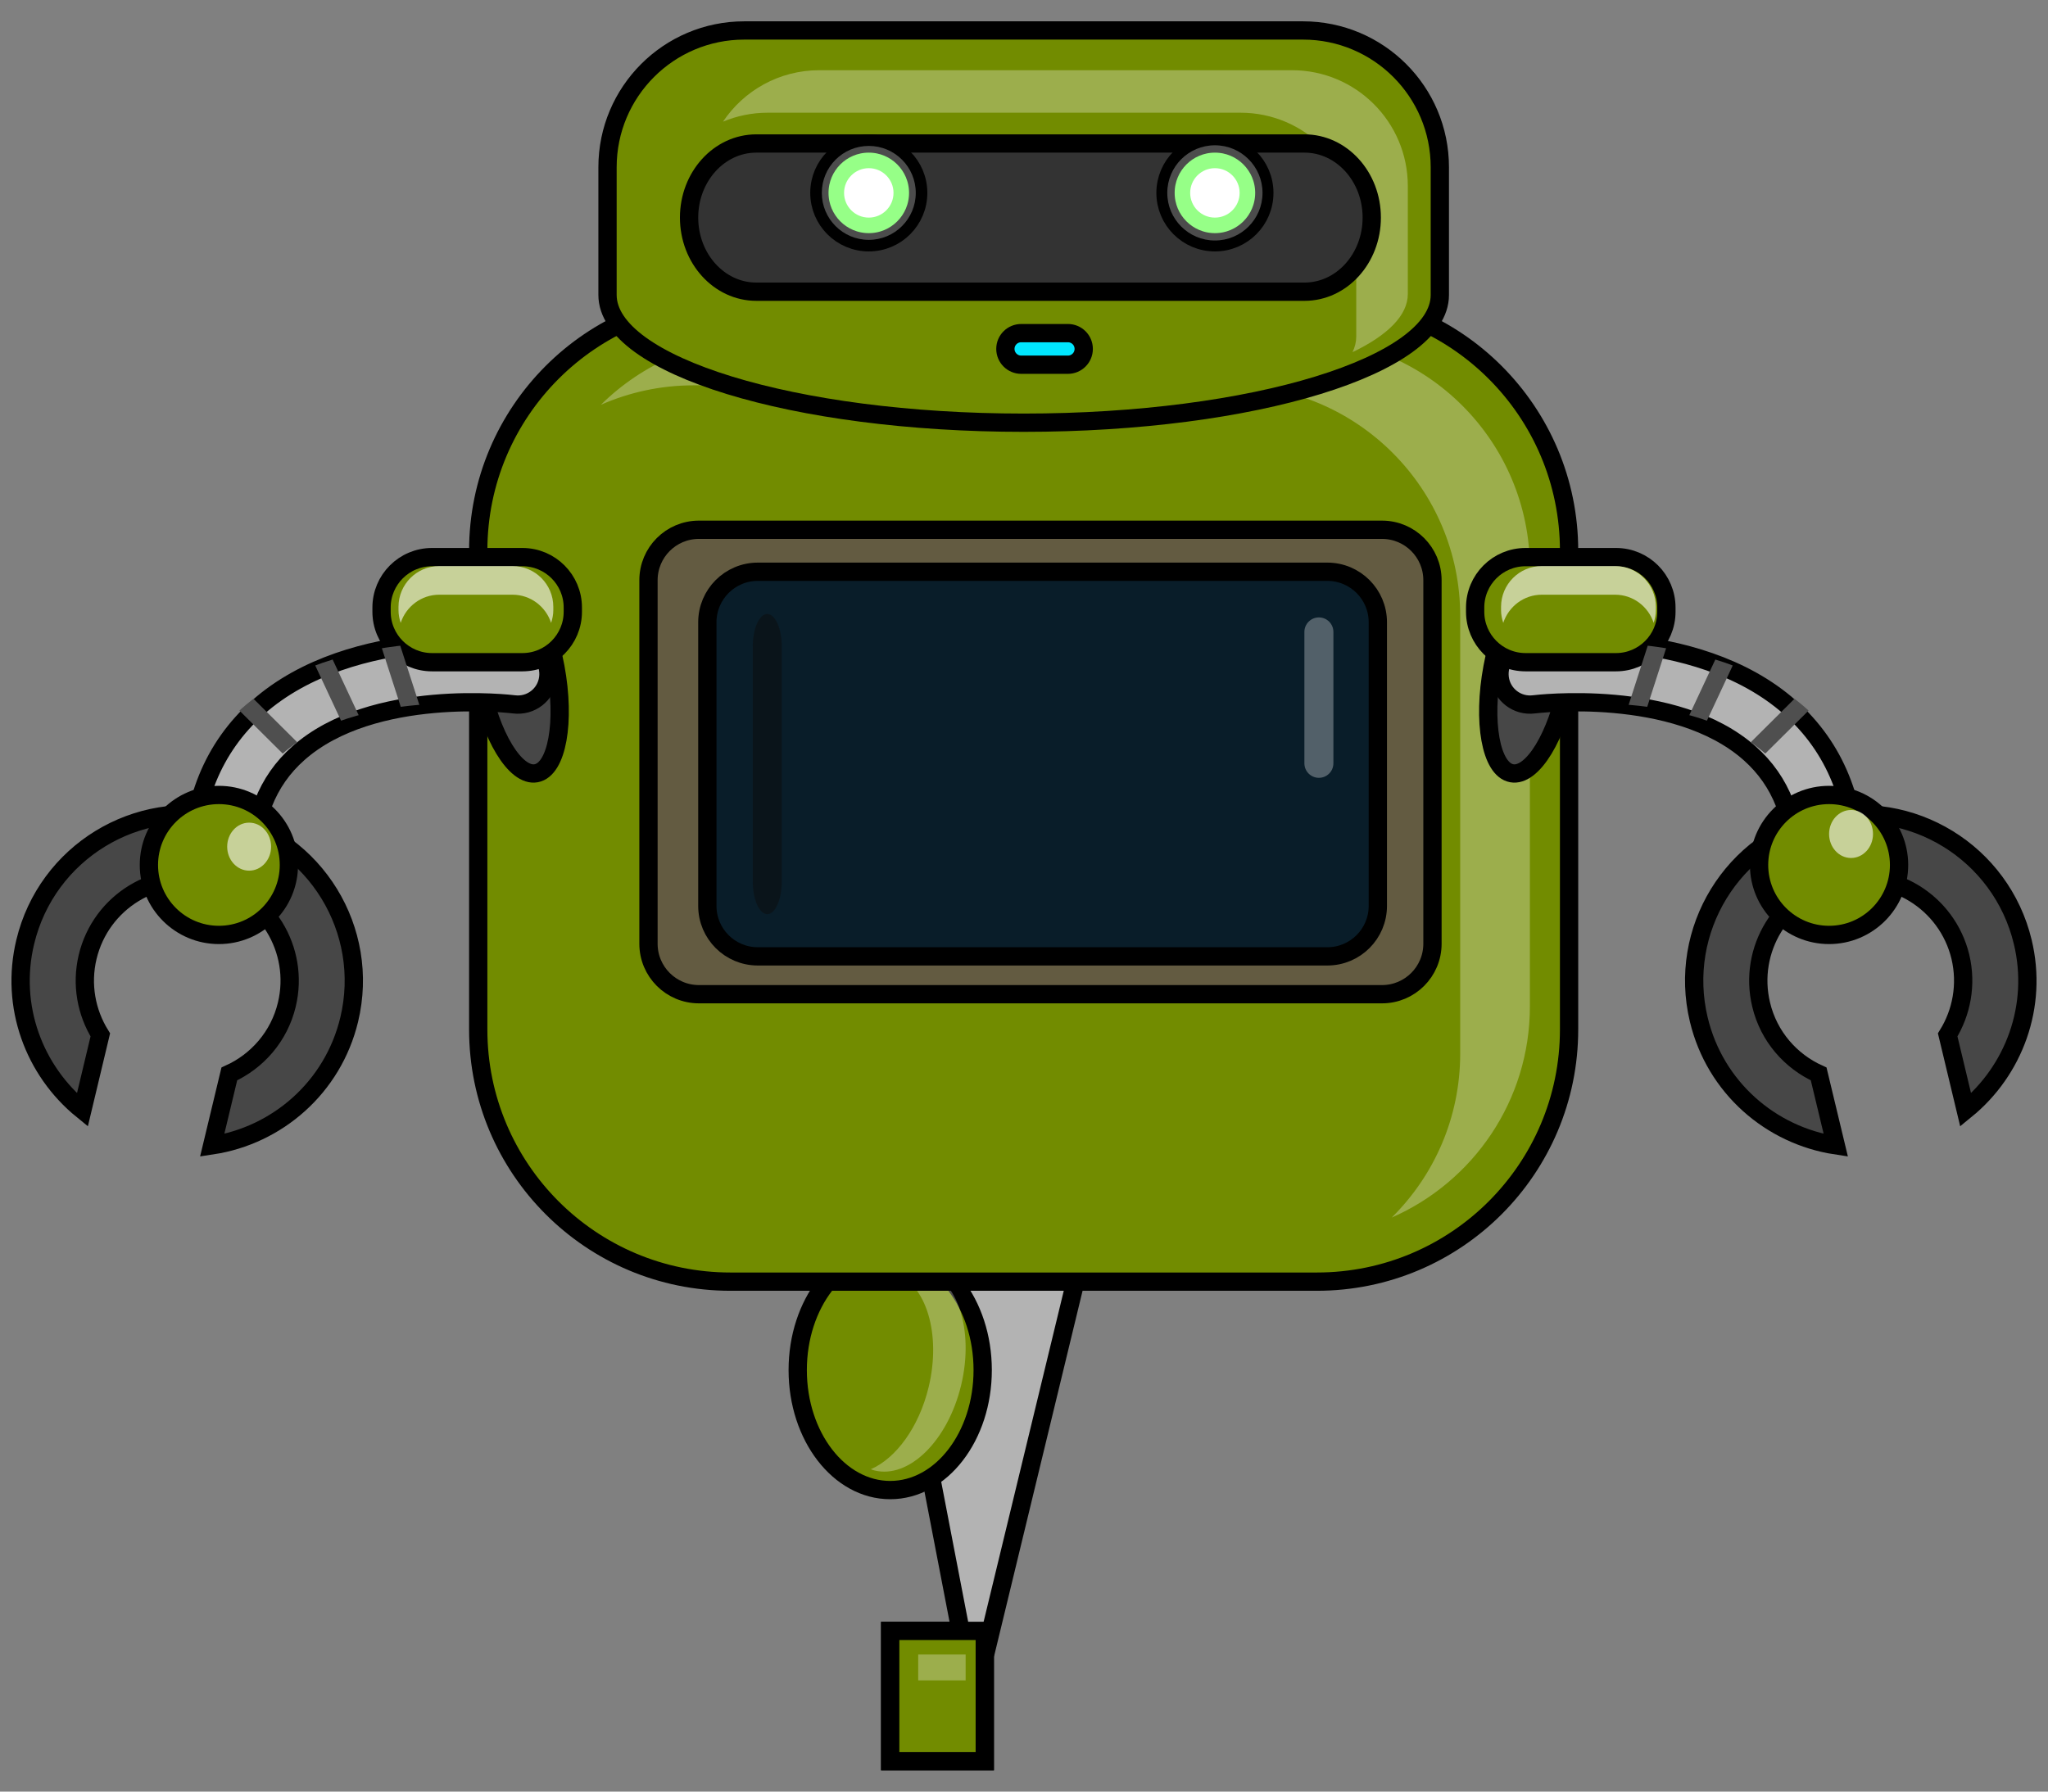 <?xml version="1.0" encoding="utf-8"?>
<!-- Generator: Adobe Illustrator 16.0.0, SVG Export Plug-In . SVG Version: 6.00 Build 0)  -->
<!DOCTYPE svg PUBLIC "-//W3C//DTD SVG 1.1//EN" "http://www.w3.org/Graphics/SVG/1.1/DTD/svg11.dtd">
<svg version="1.1" id="robot4_x5F_front" xmlns="http://www.w3.org/2000/svg" xmlns:xlink="http://www.w3.org/1999/xlink" x="0px"
	 y="0px" width="112px" height="98px" viewBox="0 0 112 98" enable-background="new 0 0 112 98" xml:space="preserve">
<rect x="0" y="0" width="112" height="98" fill="#808080" stroke="none"/>
<g>
	<polygon fill="#B3B3B3" stroke="#000000" stroke-miterlimit="10" points="59.027,69.209 48.683,69.209 52.533,89.209 
		48.683,89.209 48.683,96.334 53.855,96.334 53.855,90.574 	"/>
	<ellipse fill="#728C00" stroke="#000000" stroke-miterlimit="10" cx="48.683" cy="74.943" rx="5.058" ry="6.564"/>
	<path opacity="0.3" fill="#FFFFFF" enable-background="new    " d="M52.561,75.775c0.729-3.033-0.207-5.866-2.092-6.325
		c-0.518-0.126-1.053-0.056-1.57,0.169c1.744,0.611,2.588,3.337,1.886,6.257c-0.531,2.202-1.792,3.898-3.164,4.491
		c0.068,0.024,0.135,0.052,0.205,0.068C49.711,80.896,51.83,78.811,52.561,75.775z"/>
	<path fill="#728C00" stroke="#000000" stroke-miterlimit="10" d="M85.809,56.311c0,7.619-6.174,13.795-13.793,13.795h-32.07
		c-7.617,0-13.793-6.176-13.793-13.795V30.124c0-7.615,6.176-13.793,13.793-13.793h32.07c7.618,0,13.793,6.178,13.793,13.793V56.311
		L85.809,56.311z"/>
	<path opacity="0.3" fill="#FFFFFF" enable-background="new    " d="M71.055,18.493H41.73c-3.458,0-6.588,1.394-8.867,3.648
		c1.549-0.68,3.258-1.063,5.057-1.063h29.324c6.966,0,12.611,5.649,12.611,12.612v23.944c0,3.508-1.433,6.68-3.744,8.965
		c4.446-1.95,7.555-6.385,7.555-11.551V31.104C83.666,24.142,78.02,18.493,71.055,18.493z"/>
	<path fill="#635B41" stroke="#000000" stroke-miterlimit="10" d="M78.338,51.623c0,1.523-1.234,2.76-2.758,2.76H38.223
		c-1.523,0-2.759-1.234-2.759-2.76V31.737c0-1.521,1.232-2.759,2.759-2.759H75.58c1.52,0,2.758,1.233,2.758,2.759V51.623
		L78.338,51.623z"/>
	<path fill="#091D29" stroke="#000000" stroke-miterlimit="10" d="M75.35,49.555c0,1.521-1.233,2.758-2.758,2.758h-31.15
		c-1.521,0-2.759-1.231-2.759-2.758v-15.52c0-1.521,1.235-2.76,2.759-2.76h31.15c1.52,0,2.758,1.235,2.758,2.76V49.555z"/>
	<path fill="#728C00" stroke="#000000" stroke-miterlimit="10" d="M71.258,1.666H40.705c-4.135,0-7.481,3.352-7.481,7.481v6.988
		c0,3.858,10.188,6.987,22.758,6.987c12.569,0,22.759-3.129,22.759-6.987V9.147C78.74,5.016,75.391,1.666,71.258,1.666z"/>
	<path opacity="0.3" fill="#FFFFFF" enable-background="new    " d="M70.657,3.841H44.803c-2.197,0-4.129,1.118-5.264,2.814
		c0.752-0.314,1.577-0.49,2.444-0.49h25.854c3.497,0,6.332,2.835,6.333,6.331v5.913c0,0.29-0.071,0.574-0.203,0.854
		c1.911-0.918,3.023-2.008,3.023-3.178v-5.913C76.989,6.677,74.154,3.841,70.657,3.841z"/>
	<path fill="#333333" stroke="#000000" stroke-miterlimit="10" d="M75.018,11.902c0,2.238-1.646,4.054-3.676,4.054H41.36
		c-2.028,0-3.676-1.813-3.676-4.054l0,0c0-2.237,1.646-4.053,3.676-4.053h29.981C73.371,7.85,75.018,9.664,75.018,11.902
		L75.018,11.902z"/>
	<circle fill="#69FF54" stroke="#000000" stroke-miterlimit="10" cx="47.512" cy="10.551" r="2.702"/>
	<circle fill="#69FF54" stroke="#000000" stroke-miterlimit="10" cx="66.441" cy="10.551" r="2.702"/>
	<g>
		<path fill="#474747" stroke="#000000" stroke-miterlimit="10" d="M30.374,36.489c0.557,2.998,0.088,5.596-1.05,5.807
			c-1.134,0.214-2.505-2.044-3.063-5.038c-0.557-2.997-0.088-5.598,1.046-5.81C28.446,31.236,29.817,33.493,30.374,36.489z"/>
		<g>
			<path fill="#B3B3B3" stroke="#000000" stroke-miterlimit="10" d="M11.121,49.007c0.282,0.215,0.639,0.337,1.02,0.331
				c0.924-0.009,1.664-0.763,1.655-1.688c-0.025-2.813,0.798-4.921,2.518-6.445c4.082-3.624,11.72-2.686,11.793-2.677
				c0.918,0.119,1.756-0.526,1.873-1.442c0.119-0.913-0.524-1.754-1.44-1.869c-0.375-0.051-9.234-1.134-14.442,3.487
				c-2.45,2.176-3.676,5.196-3.644,8.979C10.455,48.226,10.718,48.704,11.121,49.007z"/>
		</g>
		<path fill="#474747" stroke="#000000" stroke-miterlimit="10" d="M11.603,62.65l0.938-3.906c1.521-0.688,2.727-2.043,3.145-3.793
			c0.723-3.008-1.131-6.031-4.139-6.754c-3.012-0.722-6.031,1.134-6.753,4.141c-0.363,1.521-0.069,3.041,0.692,4.27l-0.981,4.107
			c-2.638-2.145-3.973-5.672-3.124-9.193c1.173-4.895,6.093-7.906,10.98-6.734c4.896,1.174,7.909,6.095,6.736,10.984
			C18.205,59.484,15.159,62.109,11.603,62.65z"/>
		<circle fill="#728C00" stroke="#000000" stroke-miterlimit="10" cx="11.971" cy="47.313" r="3.828"/>
	</g>
	<path fill="#728C00" stroke="#000000" stroke-miterlimit="10" d="M31.326,33.462c0,1.522-1.232,2.761-2.759,2.761h-4.939
		c-1.523,0-2.762-1.235-2.762-2.761v-0.229c0-1.522,1.235-2.759,2.762-2.759h4.939c1.523,0,2.759,1.233,2.759,2.759V33.462z"/>
	<g>
		<path fill="#474747" stroke="#000000" stroke-miterlimit="10" d="M81.623,36.489c-0.559,2.998-0.09,5.596,1.047,5.807
			c1.135,0.214,2.506-2.044,3.063-5.038c0.562-2.997,0.088-5.598-1.045-5.81C83.551,31.236,82.18,33.493,81.623,36.489z"/>
		<g>
			<path fill="#B3B3B3" stroke="#000000" stroke-miterlimit="10" d="M100.877,49.007c-0.283,0.215-0.639,0.337-1.02,0.331
				c-0.924-0.009-1.664-0.763-1.656-1.688c0.027-2.813-0.797-4.921-2.516-6.445c-4.084-3.624-11.722-2.686-11.795-2.677
				c-0.916,0.119-1.757-0.526-1.873-1.442c-0.119-0.913,0.526-1.754,1.442-1.869c0.375-0.051,9.231-1.134,14.438,3.487
				c2.451,2.176,3.679,5.196,3.646,8.979C101.543,48.226,101.281,48.704,100.877,49.007z"/>
		</g>
		<path fill="#474747" stroke="#000000" stroke-miterlimit="10" d="M100.396,62.65l-0.938-3.906
			c-1.522-0.688-2.729-2.043-3.146-3.793c-0.722-3.008,1.133-6.031,4.141-6.754c3.012-0.722,6.031,1.134,6.756,4.141
			c0.359,1.521,0.066,3.041-0.695,4.27l0.984,4.107c2.635-2.145,3.969-5.672,3.121-9.193c-1.174-4.895-6.092-7.906-10.98-6.734
			c-4.896,1.174-7.91,6.095-6.736,10.984C93.791,59.484,96.84,62.109,100.396,62.65z"/>
		<circle fill="#728C00" stroke="#000000" stroke-miterlimit="10" cx="100.027" cy="47.313" r="3.828"/>
	</g>
	<path fill="#728C00" stroke="#000000" stroke-miterlimit="10" d="M80.672,33.462c0,1.522,1.232,2.761,2.758,2.761h4.943
		c1.52,0,2.758-1.235,2.758-2.761v-0.229c0-1.522-1.234-2.759-2.758-2.759H83.43c-1.522,0-2.758,1.233-2.758,2.759V33.462z"/>
	<path opacity="0.6" fill="#FFFFFF" enable-background="new    " d="M88.323,30.962h-4.002c-1.232,0-2.232,0.998-2.232,2.232v0.186
		c0,0.243,0.048,0.472,0.12,0.692c0.293-0.893,1.123-1.542,2.112-1.542h4.002c0.99,0,1.819,0.65,2.112,1.542
		c0.071-0.219,0.12-0.449,0.12-0.692v-0.186C90.556,31.963,89.556,30.962,88.323,30.962z"/>
	<path opacity="0.6" fill="#FFFFFF" enable-background="new    " d="M28.027,30.962h-4.002c-1.232,0-2.232,0.998-2.232,2.232v0.186
		c0,0.243,0.048,0.472,0.12,0.692c0.293-0.893,1.123-1.542,2.112-1.542h4.002c0.99,0,1.819,0.65,2.112,1.542
		c0.071-0.219,0.12-0.449,0.12-0.692v-0.186C30.26,31.963,29.26,30.962,28.027,30.962z"/>
	<path fill="#00E6FF" stroke="#000000" stroke-miterlimit="10" d="M59.266,19.085c0,0.479-0.387,0.865-0.865,0.865h-2.554
		c-0.479,0-0.865-0.389-0.865-0.865l0,0c0-0.479,0.388-0.863,0.865-0.863H58.4C58.879,18.22,59.266,18.607,59.266,19.085
		L59.266,19.085z"/>
</g>
<path opacity="0.3" fill="#FFFFFF" enable-background="new    " d="M72.92,41.754c0,0.438-0.355,0.793-0.793,0.793l0,0
	c-0.438,0-0.793-0.355-0.793-0.793v-7.188c0-0.438,0.355-0.793,0.793-0.793l0,0c0.438,0,0.793,0.354,0.793,0.793V41.754z"/>
<g>
	<g>
		<defs>
			<path id="SVGID_1_" d="M101.731,48.993c-0.284,0.211-0.636,0.334-1.018,0.331c-0.922-0.006-1.661-0.756-1.648-1.675
				c0.023-2.799-0.797-4.896-2.512-6.414c-4.075-3.597-11.699-2.651-11.775-2.641c-0.914,0.119-1.75-0.526-1.869-1.437
				c-0.115-0.908,0.53-1.744,1.443-1.863c0.373-0.047,9.222-1.138,14.415,3.447c2.445,2.161,3.671,5.167,3.633,8.925
				C102.395,48.213,102.134,48.692,101.731,48.993z"/>
		</defs>
		<clipPath id="SVGID_2_">
			<use xlink:href="#SVGID_1_"  overflow="visible"/>
		</clipPath>
		
			<line clip-path="url(#SVGID_2_)" fill="none" stroke="#4F4F4F" stroke-miterlimit="10" x1="88.788" y1="41.049" x2="91.5" y2="32.639"/>
	</g>
	<g>
		<defs>
			<path id="SVGID_3_" d="M101.731,48.993c-0.284,0.211-0.636,0.334-1.018,0.331c-0.922-0.006-1.661-0.756-1.648-1.675
				c0.023-2.799-0.797-4.896-2.512-6.414c-4.075-3.597-11.699-2.651-11.775-2.641c-0.914,0.119-1.75-0.526-1.869-1.437
				c-0.115-0.908,0.53-1.744,1.443-1.863c0.373-0.047,9.222-1.138,14.415,3.447c2.445,2.161,3.671,5.167,3.633,8.925
				C102.395,48.213,102.134,48.692,101.731,48.993z"/>
		</defs>
		<clipPath id="SVGID_4_">
			<use xlink:href="#SVGID_3_"  overflow="visible"/>
		</clipPath>
		
			<line clip-path="url(#SVGID_4_)" fill="none" stroke="#4F4F4F" stroke-miterlimit="10" x1="91.588" y1="42.003" x2="95.365" y2="33.926"/>
	</g>
	<g>
		<defs>
			<path id="SVGID_5_" d="M101.731,48.993c-0.284,0.211-0.636,0.334-1.018,0.331c-0.922-0.006-1.661-0.756-1.648-1.675
				c0.023-2.799-0.797-4.896-2.512-6.414c-4.075-3.597-11.699-2.651-11.775-2.641c-0.914,0.119-1.75-0.526-1.869-1.437
				c-0.115-0.908,0.53-1.744,1.443-1.863c0.373-0.047,9.222-1.138,14.415,3.447c2.445,2.161,3.671,5.167,3.633,8.925
				C102.395,48.213,102.134,48.692,101.731,48.993z"/>
		</defs>
		<clipPath id="SVGID_6_">
			<use xlink:href="#SVGID_5_"  overflow="visible"/>
		</clipPath>
		
			<line clip-path="url(#SVGID_6_)" fill="none" stroke="#4F4F4F" stroke-miterlimit="10" x1="94.32" y1="42.721" x2="100.032" y2="37.044"/>
	</g>
</g>
<g>
	<g>
		<defs>
			<path id="SVGID_7_" d="M9.599,47.667c-0.038-3.757,1.188-6.764,3.633-8.925c5.193-4.585,14.042-3.495,14.415-3.447
				c0.913,0.119,1.559,0.955,1.443,1.863c-0.119,0.911-0.955,1.555-1.869,1.437c-0.076-0.011-7.7-0.956-11.775,2.641
				c-1.715,1.519-2.535,3.615-2.512,6.414c0.013,0.919-0.727,1.669-1.648,1.675c-0.382,0.003-0.733-0.12-1.018-0.331
				C9.865,48.692,9.604,48.213,9.599,47.667z"/>
		</defs>
		<clipPath id="SVGID_8_">
			<use xlink:href="#SVGID_7_"  overflow="visible"/>
		</clipPath>
		
			<line clip-path="url(#SVGID_8_)" fill="none" stroke="#4F4F4F" stroke-miterlimit="10" x1="20.499" y1="32.639" x2="23.211" y2="41.049"/>
	</g>
	<g>
		<defs>
			<path id="SVGID_9_" d="M9.599,47.667c-0.038-3.757,1.188-6.764,3.633-8.925c5.193-4.585,14.042-3.495,14.415-3.447
				c0.913,0.119,1.559,0.955,1.443,1.863c-0.119,0.911-0.955,1.555-1.869,1.437c-0.076-0.011-7.7-0.956-11.775,2.641
				c-1.715,1.519-2.535,3.615-2.512,6.414c0.013,0.919-0.727,1.669-1.648,1.675c-0.382,0.003-0.733-0.12-1.018-0.331
				C9.865,48.692,9.604,48.213,9.599,47.667z"/>
		</defs>
		<clipPath id="SVGID_10_">
			<use xlink:href="#SVGID_9_"  overflow="visible"/>
		</clipPath>
		
			<line clip-path="url(#SVGID_10_)" fill="none" stroke="#4F4F4F" stroke-miterlimit="10" x1="16.634" y1="33.926" x2="20.411" y2="42.003"/>
	</g>
	<g>
		<defs>
			<path id="SVGID_11_" d="M9.599,47.667c-0.038-3.757,1.188-6.764,3.633-8.925c5.193-4.585,14.042-3.495,14.415-3.447
				c0.913,0.119,1.559,0.955,1.443,1.863c-0.119,0.911-0.955,1.555-1.869,1.437c-0.076-0.011-7.7-0.956-11.775,2.641
				c-1.715,1.519-2.535,3.615-2.512,6.414c0.013,0.919-0.727,1.669-1.648,1.675c-0.382,0.003-0.733-0.12-1.018-0.331
				C9.865,48.692,9.604,48.213,9.599,47.667z"/>
		</defs>
		<clipPath id="SVGID_12_">
			<use xlink:href="#SVGID_11_"  overflow="visible"/>
		</clipPath>
		
			<line clip-path="url(#SVGID_12_)" fill="none" stroke="#4F4F4F" stroke-miterlimit="10" x1="11.967" y1="37.044" x2="17.679" y2="42.721"/>
	</g>
</g>
<ellipse opacity="0.6" fill="#FFFFFF" enable-background="new    " cx="101.229" cy="45.619" rx="1.201" ry="1.313"/>
<ellipse opacity="0.6" fill="#FFFFFF" enable-background="new    " cx="13.625" cy="46.312" rx="1.201" ry="1.313"/>
<rect x="48.683" y="89.209" fill="#728C00" stroke="#000000" stroke-miterlimit="10" width="5.172" height="7.125"/>
<path opacity="0.5" fill="#0D0D0D" enable-background="new    " d="M42.753,48.226c0,0.98-0.355,1.778-0.793,1.778l0,0
	c-0.438,0-0.793-0.797-0.793-1.778V35.361c0-0.982,0.355-1.777,0.793-1.777l0,0c0.438,0,0.793,0.795,0.793,1.777V48.226z"/>
<rect x="50.214" y="90.5" opacity="0.3" fill="#FFFFFF" enable-background="new    " width="2.594" height="1.417"/>
<circle fill="#FFFFFF" cx="66.44" cy="10.551" r="1.352"/>
<circle fill="#FFFFFF" cx="47.512" cy="10.551" r="1.352"/>
<circle opacity="0.3" fill="#FFFFFF" cx="66.44" cy="10.551" r="2.604"/>
<circle opacity="0.3" fill="#FFFFFF" cx="47.512" cy="10.551" r="2.569"/>
</svg>
